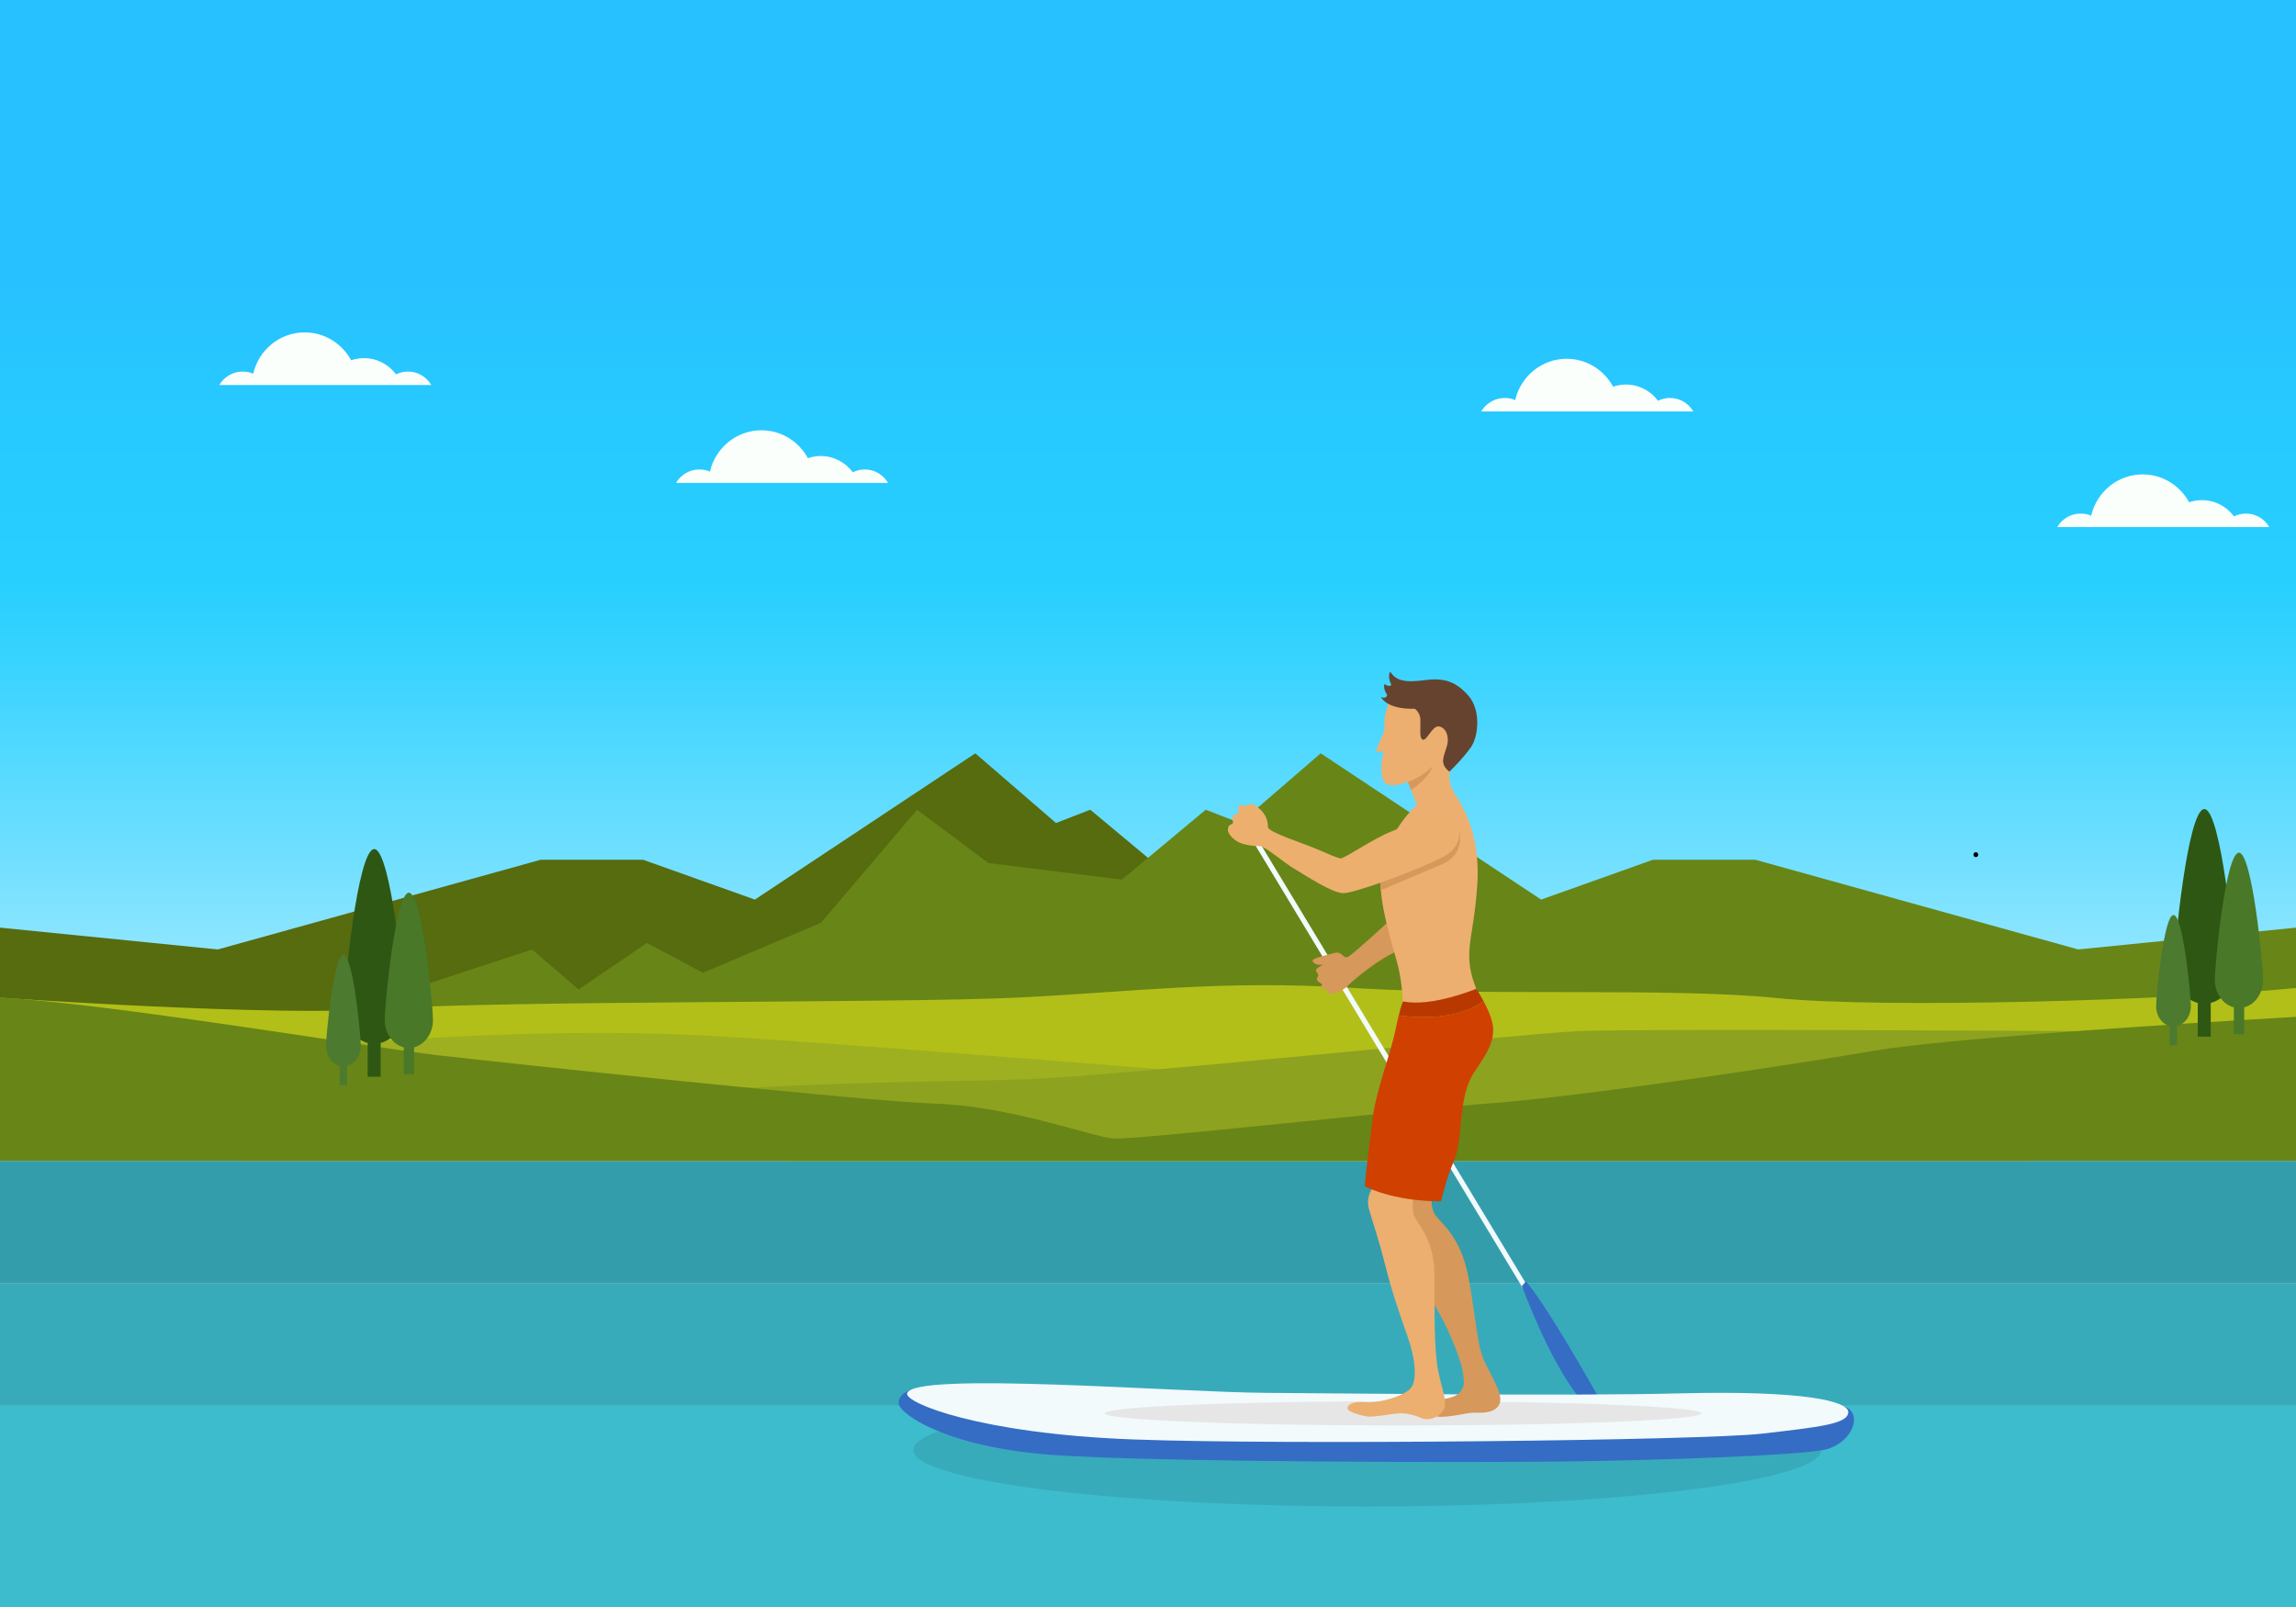 <?xml version="1.0" encoding="utf-8"?>
<!-- Generator: Adobe Illustrator 16.0.0, SVG Export Plug-In . SVG Version: 6.00 Build 0)  -->
<!DOCTYPE svg PUBLIC "-//W3C//DTD SVG 1.1//EN" "http://www.w3.org/Graphics/SVG/1.1/DTD/svg11.dtd">
<svg version="1.1" id="Layer_2" xmlns="http://www.w3.org/2000/svg" xmlns:xlink="http://www.w3.org/1999/xlink" x="0px" y="0px"
	 width="1400px" height="980px" viewBox="0 0 1400 980" enable-background="new 0 0 1400 980" xml:space="preserve">
<rect x="0" y="0" width="1400" height="980" fill="#333333" stroke="none"/>
<g id="Airport">
</g>
<g>
	<linearGradient id="SVGID_1_" gradientUnits="userSpaceOnUse" x1="700" y1="785.997" x2="700" y2="161.124">
		<stop  offset="0" style="stop-color:#FFFFFF"/>
		<stop  offset="0.167" style="stop-color:#C4F2FF"/>
		<stop  offset="0.421" style="stop-color:#70DFFF"/>
		<stop  offset="0.602" style="stop-color:#3BD4FF"/>
		<stop  offset="0.689" style="stop-color:#27CFFF"/>
		<stop  offset="0.859" style="stop-color:#27C9FF"/>
		<stop  offset="0.986" style="stop-color:#27C1FF"/>
	</linearGradient>
	<rect fill="url(#SVGID_1_)" width="1400" height="980"/>
	<polygon fill="#576B0F" points="1400,615.5 1400,666.2 0,666.2 0,565.7 132.8,579 329.7,524.3 363.7,524.3 392.1,524.3 
		460.3,548.6 594.7,459.4 643.9,501.9 664.8,493.8 715.9,536.4 797.3,526.3 840.8,493.8 899.5,562.8 971.4,593.2 1005.5,575 
		1047.2,603.4 1075.6,579 1270.6,643.2 	"/>
	<polygon fill="#688517" points="0,615.5 0,666.2 1400,666.2 1400,565.7 1267.2,579 1070.3,524.3 1036.3,524.3 1007.9,524.3 
		939.7,548.6 805.3,459.4 756.1,501.9 735.2,493.8 684.1,536.4 602.7,526.3 559.2,493.8 500.5,562.8 428.6,593.2 394.5,575 
		352.8,603.4 324.4,579 129.4,643.2 	"/>
	<rect y="857.3" fill="#3DBCCD" width="1400" height="122.7"/>
	<rect y="782.6" fill="#38ABBB" width="1400" height="74.7"/>
	<rect y="708" fill="#339DAB" width="1400" height="74.7"/>
	<path fill="#B2BF18" d="M0,608.4c0,0,168.8,11.9,234.6,6.8c65.8-5.1,313.6-3.4,385-6.8c71.4-3.4,124.6-11,205.8-5.9
		c81.2,5.1,193.2-0.4,257.6,6.1c64.4,6.6,240.6,1.5,317-6.1v37.3c0,0-238.6,50-329.6,50s-467.6,17.8-579.6,5.1
		c-112-12.7-425.6-50-425.6-50L0,608.4z"/>
	<path fill="#9EB020" d="M150.6,642.3c0,0,154-18.6,289.8-10.2c135.8,8.5,274.4,21.6,359.8,26.1c85.4,4.4,88.2,38.3,88.2,38.3V708
		H150.6V642.3z"/>
	<path fill="#8DA21F" d="M1266.2,628.8c0,0-267.2-1.6-303.6,0s-282.8,27.5-337.4,29.4c-54.6,1.9-154,1-264.6,12.9L482.4,708h753.2
		L1266.2,628.8z"/>
	<path fill="#688517" d="M1400,708v-87.9c0,0-204.8,11.6-257.4,20.7c-52.5,9-175.9,27.5-231,31.8c-55.1,4.2-219.6,22.8-232.8,21.7
		c-13.1-1.1-62.1-19.6-107.6-21.2c-45.5-1.6-263.4-24.9-304.5-29.6C225.6,638.6,64.1,611.6,0,608.4V708H1400z"/>
	<ellipse fill="#38ABBB" cx="833.7" cy="884.2" rx="276.8" ry="34.5"/>
	<g>
		<g>
			<path d="M1204.8,522.7c1.9,0,1.9-3,0-3S1202.8,522.7,1204.8,522.7L1204.8,522.7z"/>
		</g>
	</g>
	<path fill="#2E5713" d="M1362.6,590.7c0-11.8-8.3-97.3-18.5-97.3c-10.2,0-18.5,85.5-18.5,97.3c0,10.3,6.2,18.8,14.5,20.9v20.6h7.9
		v-20.6C1356.4,609.5,1362.6,601,1362.6,590.7z"/>
	<path fill="#4C7A2F" d="M1335.9,613.7c0-6.8-4.7-55.7-10.6-55.7c-5.8,0-10.6,48.9-10.6,55.7c0,5.9,3.6,10.8,8.3,12v11.8h4.5v-11.8
		C1332.4,624.4,1335.9,619.5,1335.9,613.7z"/>
	<path fill="#497828" d="M1379.9,597.6c0-9.4-6.6-77.6-14.7-77.6c-8.1,0-14.7,68.1-14.7,77.6c0,8.2,5,15,11.6,16.7v16.4h6.3v-16.4
		C1375,612.6,1379.9,605.8,1379.9,597.6z"/>
	<path fill="#2E5713" d="M246.7,615.1c0-11.8-8.3-97.3-18.5-97.3c-10.2,0-18.5,85.5-18.5,97.3c0,10.3,6.2,18.8,14.5,20.9v20.6h7.9
		V636C240.4,633.9,246.7,625.3,246.7,615.1z"/>
	<path fill="#4C7A2F" d="M220,638c0-6.8-4.7-55.7-10.6-55.7c-5.8,0-10.6,48.9-10.6,55.7c0,5.9,3.6,10.8,8.3,12v11.8h4.5V650
		C216.5,648.8,220,643.9,220,638z"/>
	<path fill="#497828" d="M264,622c0-9.4-6.6-77.6-14.7-77.6c-8.1,0-14.7,68.1-14.7,77.6c0,8.2,5,15,11.6,16.7v16.4h6.3v-16.4
		C259,637,264,630.2,264,622z"/>
	<g>
		<g>
			
				<rect x="686.9" y="646.3" transform="matrix(0.517 0.856 -0.856 0.517 963.394 -412.901)" fill="#F2FAFC" width="321.8" height="3.1"/>
		</g>
		<path fill="#356DC4" d="M930.5,781.4l-2.5,2.8c0,0,16.4,45.6,35.4,68.8h11.8C975.2,853.1,945.7,799.7,930.5,781.4z"/>
		<path fill="#356DC4" d="M556.8,847c0,0-8.9,2.2-8.9,8.6c0,6.4,28.8,26.9,93.2,31.6c64.4,4.7,257,4.7,311.1,4.1
			c54.1-0.6,147.7-3.7,161.6-7.5c15.8-4.4,22.7-22.1,10.5-26.1l-119.8,11.6l-376.1-7.8L556.8,847z"/>
		<path fill="#F2FAFC" d="M553.1,849.7c-1.5,5.8,44.3,24.6,137.4,28.1c93.2,3.5,348.3,0.6,383.8-3.5c35.4-4.1,52.1-5.9,52.7-12.9
			c0.6-7-27.4-13.5-101.4-11.7c-74,1.8-200.5,0-254-0.3C718.2,849.1,556.6,836.2,553.1,849.7z"/>
		<path fill="#E6E6E6" d="M1037.4,861.9c0,4.1-81.5,7.4-181.9,7.4c-100.5,0-181.9-3.3-181.9-7.4c0-4.1,81.5-7.4,181.9-7.4
			C956,854.5,1037.4,857.8,1037.4,861.9z"/>
		<path fill="#D6985B" d="M873,727c0,0-1.1,8.8,1.9,13.6c2.9,4.8,15.7,12.5,20.6,38.7c4.8,26.1,4.8,41.4,10.4,52.6
			c5.6,11.2,11.2,19.7,8,25.1c-3.2,5.3-11.7,4.5-15.7,4.5c-4,0-15,3.2-21.9,2.4l-1.8-5.3l2.4-5.1c0,0,8.8-0.3,12.5-3.7
			c3.7-3.5,3.7-6.1,2.4-13.9c-1.3-7.7-10.9-32.8-21.9-47c-10.9-14.1-12.8-40-12.8-40v-28L873,727z"/>
		<path fill="#D6985B" d="M848.5,560.3c0,0-22.7,21-26.2,23c-3.4,2-3.7-3.4-8.3-2.2c-4.6,1.2-14.4,3.4-13.7,4.9
			c0.7,1.5,2.4,2.9,6.6,2.2c0,0-4.8,2.4-4.5,3.6c0.3,1.2,1.2,1.9,1.4,2.7c0.2,0.8-1.4,2.4-0.6,3.4c0.8,1,2.2,1.7,2.9,2.3
			c0.7,0.6-1.6,1.1-0.5,2c1.1,1,3.7,1.3,4.3,1.8c0.6,0.6-1.8,1-0.4,1.7c1.5,0.8,7.7,0.2,12.6-4.8c4.9-4.9,20.2-16.9,29-20.4
			L848.5,560.3z"/>
		<path fill="#ECAF70" d="M858.5,476.9l5.5,13.8c0,0-18.7,16.5-21.9,41.1c-2.3,17.9,7.9,46.9,10.5,57.9c2.6,11,2.9,23.1,2.9,23.1
			c19.4,4,45.5-7.7,45.5-7.7c-10.2-24.2-2.4-30.6-0.2-65.8c2.2-35.2-11.9-51.2-15.4-58.3c-3.5-7.2-0.2-18.2-0.2-18.2l2.8-7.7
			l0.9-16.3l-10.1-7.7l-21.3-4.6l-10.1,1.5c0,0-3.9,5.1-3.3,17.5l-5.3,12.8h5c0,0-2.9,7.5-0.7,16.6c2.2,9.1,20,0.5,26.3-3.6
			c6.3-4.1,3.9-7.7,3.9-7.7"/>
		<path fill="#D6985B" d="M858.5,476.9l1.9,4.9c0,0,11.3-7.5,12.9-14.3C873.3,467.5,867.6,473.5,858.5,476.9"/>
		<path fill="#B93800" d="M904.6,610.5c-2.3-4.3-4.4-7.5-4.4-7.5s-27.2,11.3-44.6,7.7c0,0-0.9,0.9-2.7,8.6
			C862.7,620.6,888.6,622.6,904.6,610.5z"/>
		<path fill="#ECAF70" d="M862.3,727.2c0,0-2,9.4,0,14.3c2,4.9,12.4,14.3,12.4,36.5c0,22.1-0.3,45.6,2.3,58.3
			c2.6,12.7,6.2,19.5,2.6,24.4c-3.6,4.9-9.8,5.5-12.7,4.2c-2.9-1.3-9.1-3.6-15.3-2.9c-6.2,0.7-15.2,2.6-19.3,1.6
			c-4.1-1-10.3-2.6-10.6-4.6c-0.3-2,2.4-4.6,10.6-3.9c8.3,0.7,22.6-3.3,27.5-8.1c4.9-4.9,2.9-19.5-1.3-31.3
			c-4.2-11.7-9.8-28-13.7-43.6c-3.9-15.6-8.4-28.8-10.1-34.9c-2.4-8.8,3.9-15,3.9-15L862.3,727.2z"/>
		<path fill="#D04001" d="M904.6,610.5c-16,12.1-41.9,10.1-51.8,8.8c-0.5,2.2-1.1,4.9-1.8,8.3c-3.1,15.4-12,37.6-14,54.4
			s-4.4,34.2-4.8,41.4c0,0,16.4,9.2,46.5,9.2c0,0,2.1-8.9,4.8-16.8c2.7-7.9,5.1-10.3,6.5-23.6c1.4-13.3,2-28,8.9-38.3
			c6.8-10.3,11.3-16.4,11.6-25.6C910.7,623.2,907.5,615.9,904.6,610.5z"/>
		<path fill="#D6985B" d="M889.5,505.3c0,0,5.1,15.4-10.5,21.9c-15.5,6.5-37,15.7-37,15.7s-0.9-4.7,0-9.2
			c0.9-4.5,19.6-11.5,19.6-11.5L889.5,505.3z"/>
		<path fill="#ECAF6E" d="M773.1,504.3c-0.1,3.1,21.4,9.9,29.1,13.2c7.7,3.3,13.2,5.7,15.2,6c2,0.3,20.6-12.4,30.9-16.4
			c10.4-4,29.7-14.2,35.9-10c6.2,4.2,10.5,17.9-4.7,25.7c-15.2,7.9-53.5,21.9-60.3,21.9c-6.8,0-22.4-10.4-29.7-14.7
			c-7.3-4.3-17.9-14-21.6-14c-3.7,0-9.7-0.7-13.4-2.8c-3.7-2.2-5.8-5.3-5.8-7c-0.1-3.7,2.5-3.2,3-4.2c0.5-1-0.8-3,0.3-4.5
			c1.2-1.5,2.3-1,3.2-2c0.8-1-1.2-3,0.3-4c1.5-1,3.3,0,4.3,0c1,0,2.5-2.4,5.3-0.4C768.1,492.9,773.2,496.9,773.1,504.3z"/>
		<path fill="#66432F" d="M842.1,425.1c0,0,3.2,7.6,20.5,7.1c0,0,3.4,2.1,3.5,6.7c0.2,4.6-0.9,11.8,1.6,12.2
			c2.5,0.4,5.8-8.7,9.7-8.1c3.9,0.5,6.7,5.8,4.8,12.2c-1.9,6.4-4.6,10.6,1.6,15.4c0,0,8.3-8,13.1-14.9c4.8-6.9,6-22.8-1.4-31.3
			c-7.4-8.5-13.8-10.1-21-10.1c-7.3,0-21.7,4.6-26.7-4.7c0,0-2.2,2.2,0.6,8.2c0,0-1.7,1.4-4.1-0.7c0,0-1.4,2.1,1.5,6.7
			C845.8,423.7,845.6,426.5,842.1,425.1z"/>
	</g>
	<g>
		<path fill="#FAFFFC" d="M1383.7,321.4c-2.9-4.9-8.1-8.2-14.2-8.2c-2.6,0-5.1,0.6-7.3,1.7c-4.5-6-11.6-9.9-19.6-9.9
			c-2.7,0-5.3,0.5-7.8,1.3c-5.5-10.1-16.1-17-28.3-17c-15.3,0-28.1,10.8-31.4,25.2c-2-0.9-4.2-1.3-6.5-1.3c-6,0-11.3,3.3-14.2,8.2
			H1383.7z"/>
		<path fill="#FAFFFC" d="M541.5,294.5c-2.9-4.9-8.1-8.2-14.2-8.2c-2.6,0-5.1,0.6-7.3,1.7c-4.5-6-11.6-9.9-19.6-9.9
			c-2.7,0-5.3,0.5-7.8,1.3c-5.5-10.1-16.1-17-28.3-17c-15.3,0-28.1,10.8-31.4,25.2c-2-0.9-4.2-1.3-6.5-1.3c-6,0-11.3,3.3-14.2,8.2
			H541.5z"/>
		<path fill="#FAFFFC" d="M1032.5,250.9c-2.9-4.9-8.1-8.2-14.2-8.2c-2.6,0-5.1,0.6-7.3,1.7c-4.5-6-11.6-9.9-19.6-9.9
			c-2.7,0-5.3,0.5-7.8,1.3c-5.5-10.1-16.1-17-28.3-17c-15.3,0-28.1,10.8-31.4,25.2c-2-0.9-4.2-1.3-6.5-1.3c-6,0-11.3,3.3-14.2,8.2
			H1032.5z"/>
		<path fill="#FAFFFC" d="M263,234.8c-2.9-4.9-8.1-8.2-14.2-8.2c-2.6,0-5.1,0.6-7.3,1.7c-4.5-6-11.6-9.9-19.6-9.9
			c-2.7,0-5.3,0.5-7.8,1.3c-5.5-10.1-16.1-17-28.3-17c-15.3,0-28.1,10.8-31.4,25.2c-2-0.9-4.2-1.3-6.5-1.3c-6,0-11.3,3.3-14.2,8.2
			H263z"/>
	</g>
</g>
</svg>
